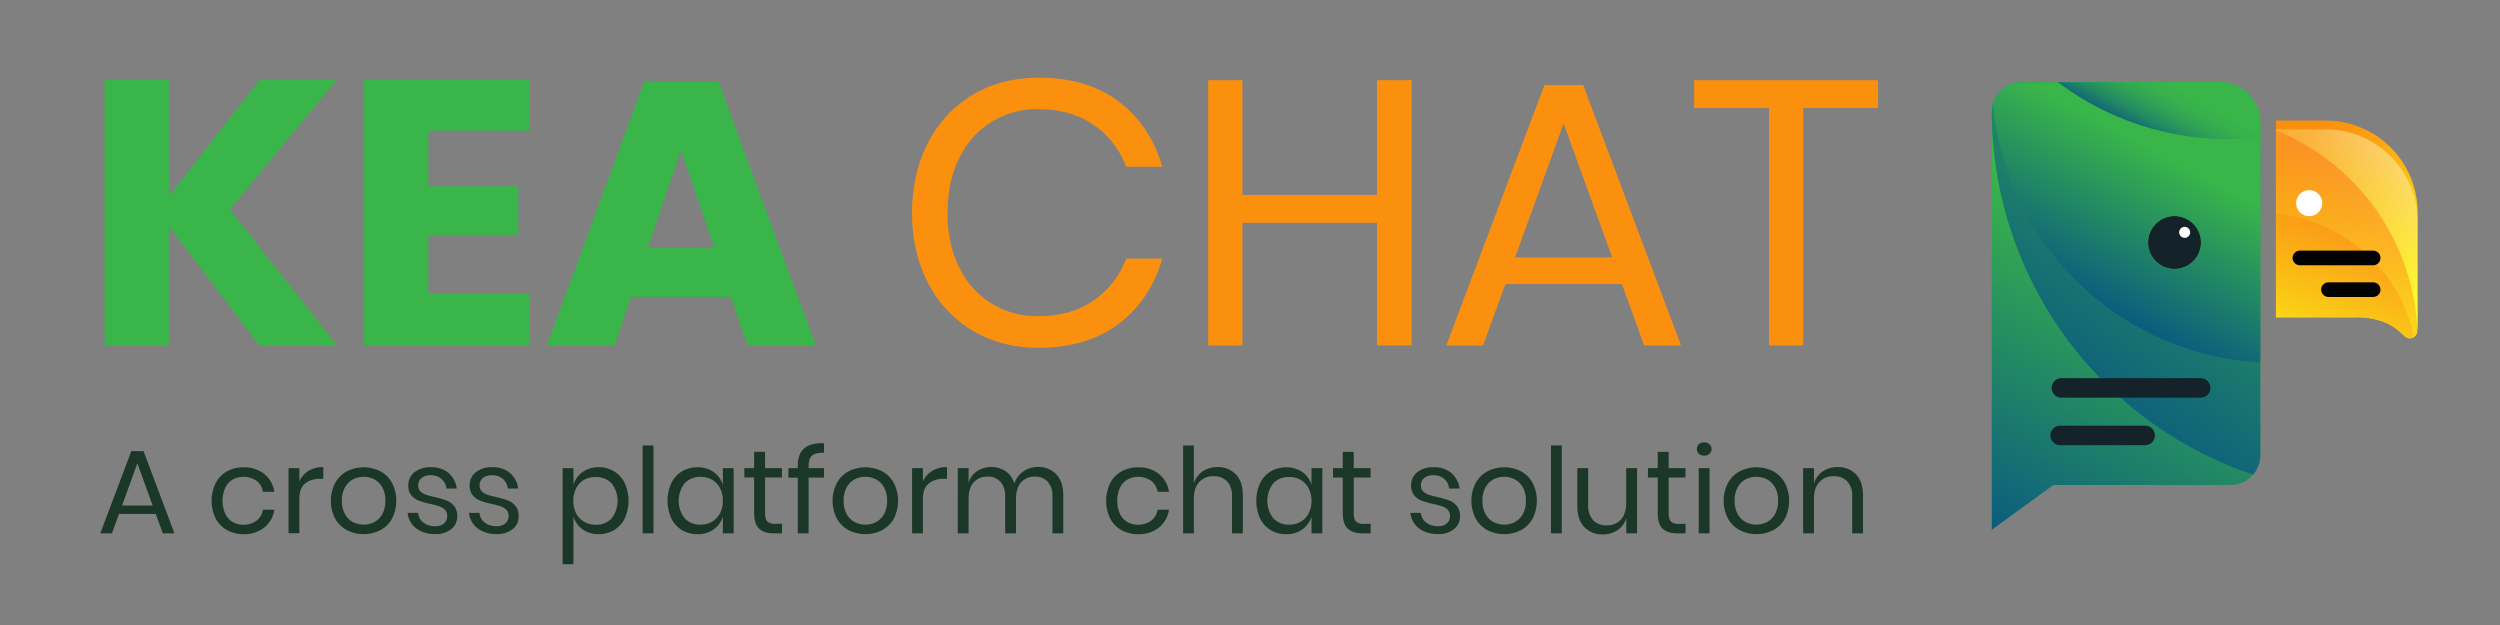 <svg id="Layer_1" data-name="Layer 1" xmlns="http://www.w3.org/2000/svg" xmlns:xlink="http://www.w3.org/1999/xlink" viewBox="0 0 1024 256"><rect x="0" y="0" width="1024" height="256" fill="#808080" stroke="none"/><defs><style>.cls-1,.cls-10,.cls-14{fill:none;}.cls-2{clip-path:url(#clip-path);}.cls-3{fill:#39b54a;}.cls-4{fill:#fb900e;}.cls-5{fill:#1b3727;}.cls-6{fill:url(#linear-gradient);}.cls-7{fill:url(#linear-gradient-2);}.cls-8{opacity:0.5;fill:url(#linear-gradient-3);}.cls-9{opacity:0.3;fill:url(#linear-gradient-4);}.cls-10{stroke:#000;stroke-width:6px;}.cls-10,.cls-14{stroke-linecap:round;stroke-linejoin:round;}.cls-11{fill:#fff;}.cls-12{fill:url(#linear-gradient-5);}.cls-13{fill:url(#linear-gradient-6);}.cls-14{stroke:#142329;stroke-width:8px;}.cls-15{fill:url(#linear-gradient-7);}.cls-16{fill:#8cc63f;}.cls-17{fill:#142329;}.cls-18{fill:url(#linear-gradient-8);}</style><clipPath id="clip-path"><rect class="cls-1" width="1024" height="254.62"/></clipPath><linearGradient id="linear-gradient" x1="981.2" y1="134.76" x2="935.25" y2="61.79" gradientUnits="userSpaceOnUse"><stop offset="0" stop-color="#fcfd1b"/><stop offset="1" stop-color="#fb900e"/></linearGradient><linearGradient id="linear-gradient-2" x1="937.55" y1="119.65" x2="993.3" y2="61.1" gradientUnits="userSpaceOnUse"><stop offset="0" stop-color="#fcfd1b" stop-opacity="0"/><stop offset="1" stop-color="#fbffff" stop-opacity="0.5"/></linearGradient><linearGradient id="linear-gradient-3" x1="919.51" y1="152.34" x2="977.12" y2="72.97" gradientUnits="userSpaceOnUse"><stop offset="0" stop-color="#fcfd1b"/><stop offset="1" stop-color="#fb660e"/></linearGradient><linearGradient id="linear-gradient-4" x1="932.55" y1="151.3" x2="971.02" y2="98.3" xlink:href="#linear-gradient-3"/><linearGradient id="linear-gradient-5" x1="801.4" y1="245.53" x2="878.32" y2="102.17" gradientUnits="userSpaceOnUse"><stop offset="0" stop-color="#00468b"/><stop offset="1" stop-color="#39b54a"/></linearGradient><linearGradient id="linear-gradient-6" x1="816.63" y1="190.81" x2="934.54" y2="28.35" xlink:href="#linear-gradient-5"/><linearGradient id="linear-gradient-7" x1="848.22" y1="137.77" x2="887.56" y2="64.46" xlink:href="#linear-gradient-5"/><linearGradient id="linear-gradient-8" x1="876.67" y1="59.33" x2="889.51" y2="35.41" gradientUnits="userSpaceOnUse"><stop offset="0" stop-color="#00468b"/><stop offset="0.21" stop-color="#136b75"/><stop offset="0.42" stop-color="#248b62"/><stop offset="0.63" stop-color="#2fa255"/><stop offset="0.83" stop-color="#37b04d"/><stop offset="1" stop-color="#39b54a"/></linearGradient></defs><title>Final Logo_Kea Chat</title><g class="cls-2"><path class="cls-3" d="M94.15,85.85l43.91,55.62H106.17l-37-48.84v48.84H42.84V32.55H69.19V80.46l37.28-47.92h31.58Z"/><path class="cls-3" d="M175.49,53.5V76.3h36.82V96.18H175.49v24.19h41.44v21.11H149.15V32.55h67.79v21Z"/><path class="cls-3" d="M299.36,121.6H258.54l-6.78,19.88H224l39.9-108.16h30.35l39.9,108.16h-28Zm-6.78-20L279,61.51l-13.71,40.06Z"/><path class="cls-4" d="M458.21,41.56q12.94,9.79,17.87,26.73H461.29a36.22,36.22,0,0,0-13.4-17.18q-9.24-6.39-22.65-6.39a34.87,34.87,0,0,0-32.28,20q-4.85,9.63-4.85,22.57,0,12.79,4.85,22.34a35,35,0,0,0,32.28,19.87q13.4,0,22.65-6.39a36.21,36.21,0,0,0,13.4-17.18h14.79q-4.93,16.95-17.87,26.73t-32.82,9.78q-15.25,0-27-7a48.28,48.28,0,0,1-18.26-19.57q-6.55-12.56-6.55-28.58,0-16.18,6.55-28.81a48.21,48.21,0,0,1,18.26-19.64q11.71-7,27-7Q445.26,31.78,458.21,41.56Z"/><path class="cls-4" d="M578.22,32.85V141.47H564V91.25H508.89v50.23h-14V32.85h14v47H564v-47Z"/><path class="cls-4" d="M664.35,116.36H616.58l-9.09,25.11H592.4L632.61,34.86h15.87l40.06,106.62h-15.1Zm-4-10.94L640.46,50.57l-19.87,54.85Z"/><path class="cls-4" d="M769.26,32.85v11.4H738.6v97.22h-14V44.26H693.92V32.85Z"/><path class="cls-5" d="M63.81,210.52H48.73l-2.87,7.93H41.09l12.7-33.67h5l12.65,33.67H66.68Zm-1.27-3.45-6.28-17.32L50,207.07Z"/><path class="cls-5" d="M108.23,194.13a11.54,11.54,0,0,1,4.14,7.3h-4.67a6.83,6.83,0,0,0-2.65-4.5,9.37,9.37,0,0,0-9.63-.56,7.79,7.79,0,0,0-3.09,3.28,13.41,13.41,0,0,0,0,10.95,7.77,7.77,0,0,0,3.09,3.28,9.31,9.31,0,0,0,9.63-.58,6.92,6.92,0,0,0,2.65-4.52h4.67a11.48,11.48,0,0,1-4.14,7.32,13.08,13.08,0,0,1-8.47,2.7A13.76,13.76,0,0,1,93,217.14a11.68,11.68,0,0,1-4.65-4.74,16.65,16.65,0,0,1,0-14.57A11.65,11.65,0,0,1,93,193.06a13.76,13.76,0,0,1,6.81-1.65A13,13,0,0,1,108.23,194.13Z"/><path class="cls-5" d="M126.42,192.84a11.43,11.43,0,0,1,6-1.53v4.82H131.1A9.46,9.46,0,0,0,125,198q-2.38,1.92-2.38,6.35v14.06h-4.43V191.74h4.43v5.4A9.82,9.82,0,0,1,126.42,192.84Z"/><path class="cls-5" d="M155.83,193.06a11.84,11.84,0,0,1,4.77,4.77,16.23,16.23,0,0,1,0,14.57,11.88,11.88,0,0,1-4.77,4.74,15.15,15.15,0,0,1-13.77,0,12,12,0,0,1-4.79-4.74,16,16,0,0,1,0-14.57,12,12,0,0,1,4.79-4.77,15.15,15.15,0,0,1,13.77,0Zm-11.29,3.31a8.05,8.05,0,0,0-3.26,3.28,11.07,11.07,0,0,0-1.24,5.47,11,11,0,0,0,1.24,5.42,8,8,0,0,0,3.26,3.28,9.59,9.59,0,0,0,8.81,0,8,8,0,0,0,3.26-3.28,11,11,0,0,0,1.24-5.42,11.06,11.06,0,0,0-1.24-5.47,8.05,8.05,0,0,0-3.26-3.28,9.59,9.59,0,0,0-8.81,0Z"/><path class="cls-5" d="M183.76,193.76a10,10,0,0,1,3.33,6.35h-4.23a6.13,6.13,0,0,0-2-3.92,6.42,6.42,0,0,0-4.5-1.53,5.55,5.55,0,0,0-3.72,1.14,3.85,3.85,0,0,0-1.34,3.09,3.19,3.19,0,0,0,.9,2.36,5.76,5.76,0,0,0,2.24,1.36,37.17,37.17,0,0,0,3.67,1,36.19,36.19,0,0,1,4.79,1.39,7.51,7.51,0,0,1,3.11,2.26,6.37,6.37,0,0,1,1.29,4.18,6.58,6.58,0,0,1-2.46,5.3,9.91,9.91,0,0,1-6.54,2,12.53,12.53,0,0,1-7.78-2.29,9.12,9.12,0,0,1-3.55-6.37h4.28a5.57,5.57,0,0,0,2.12,3.94,7.64,7.64,0,0,0,4.94,1.51,5.13,5.13,0,0,0,3.58-1.17,3.94,3.94,0,0,0,1.29-3.07,3.36,3.36,0,0,0-.92-2.48,6.08,6.08,0,0,0-2.29-1.41,33.61,33.61,0,0,0-3.75-1,36.25,36.25,0,0,1-4.74-1.36,7.25,7.25,0,0,1-3-2.17,6.06,6.06,0,0,1-1.24-4,6.72,6.72,0,0,1,2.48-5.42,10.24,10.24,0,0,1,6.76-2.07A10.78,10.78,0,0,1,183.76,193.76Z"/><path class="cls-5" d="M208.91,193.76a10,10,0,0,1,3.33,6.35H208a6.13,6.13,0,0,0-2-3.92,6.42,6.42,0,0,0-4.5-1.53,5.55,5.55,0,0,0-3.72,1.14,3.85,3.85,0,0,0-1.34,3.09,3.19,3.19,0,0,0,.9,2.36,5.76,5.76,0,0,0,2.24,1.36,37.17,37.17,0,0,0,3.67,1,36.19,36.19,0,0,1,4.79,1.39,7.51,7.51,0,0,1,3.11,2.26,6.37,6.37,0,0,1,1.29,4.18,6.58,6.58,0,0,1-2.46,5.3,9.91,9.91,0,0,1-6.54,2,12.53,12.53,0,0,1-7.78-2.29,9.12,9.12,0,0,1-3.55-6.37h4.28a5.57,5.57,0,0,0,2.12,3.94,7.64,7.64,0,0,0,4.94,1.51,5.13,5.13,0,0,0,3.58-1.17,3.94,3.94,0,0,0,1.29-3.07,3.36,3.36,0,0,0-.92-2.48,6.08,6.08,0,0,0-2.29-1.41,33.61,33.61,0,0,0-3.75-1,36.25,36.25,0,0,1-4.74-1.36,7.25,7.25,0,0,1-3-2.17,6.06,6.06,0,0,1-1.24-4,6.72,6.72,0,0,1,2.48-5.42,10.24,10.24,0,0,1,6.76-2.07A10.78,10.78,0,0,1,208.91,193.76Z"/><path class="cls-5" d="M251.51,193.06a11.42,11.42,0,0,1,4.35,4.77,17.58,17.58,0,0,1,0,14.57,11.44,11.44,0,0,1-4.35,4.74,12.11,12.11,0,0,1-6.32,1.65,10.88,10.88,0,0,1-6.59-2,10,10,0,0,1-3.72-5.18V231.1h-4.43V191.74h4.43v6.81a10,10,0,0,1,3.72-5.18,10.88,10.88,0,0,1,6.59-2A12.11,12.11,0,0,1,251.51,193.06Zm-12.26,3.48A8.23,8.23,0,0,0,236,200a11,11,0,0,0-1.17,5.16,10.84,10.84,0,0,0,1.17,5.13,8.42,8.42,0,0,0,3.26,3.43,9.12,9.12,0,0,0,4.67,1.22,8.64,8.64,0,0,0,6.59-2.6,11.71,11.71,0,0,0,0-14.35,8.64,8.64,0,0,0-6.59-2.6A9.26,9.26,0,0,0,239.25,196.54Z"/><path class="cls-5" d="M267.66,182.45v36h-4.43v-36Z"/><path class="cls-5" d="M292.31,193.35a10.14,10.14,0,0,1,3.77,5.21v-6.81h4.43v26.71h-4.43v-6.81a10.14,10.14,0,0,1-3.77,5.21,11,11,0,0,1-6.59,1.95,12.11,12.11,0,0,1-6.33-1.65A11.43,11.43,0,0,1,275,212.4a17.58,17.58,0,0,1,0-14.57,11.41,11.41,0,0,1,4.35-4.77,12.11,12.11,0,0,1,6.33-1.65A11,11,0,0,1,292.31,193.35Zm-11.87,4.6a11.71,11.71,0,0,0,0,14.35,8.57,8.57,0,0,0,6.54,2.6,9.09,9.09,0,0,0,4.7-1.22,8.47,8.47,0,0,0,3.24-3.43,10.84,10.84,0,0,0,1.17-5.13,11,11,0,0,0-1.17-5.16,8.28,8.28,0,0,0-3.24-3.43,9.23,9.23,0,0,0-4.7-1.19A8.57,8.57,0,0,0,280.43,197.95Z"/><path class="cls-5" d="M320.31,214.56v3.89H317q-4.09,0-6.11-1.95t-2-6.52v-14.4h-4v-3.84h4v-6.67h4.48v6.67h6.91v3.84h-6.91v14.5q0,2.58.95,3.53a4.57,4.57,0,0,0,3.28.95Z"/><path class="cls-5" d="M332.59,186.63q-1.39,1.27-1.39,4.38v.73h6.32v3.89H331.2v22.82h-4.43V195.64h-3.84v-3.89h3.84v-1.07q0-9.58,10.75-9.15v3.89Q334,185.37,332.59,186.63Z"/><path class="cls-5" d="M361.34,193.06a11.84,11.84,0,0,1,4.77,4.77,16.23,16.23,0,0,1,0,14.57,11.88,11.88,0,0,1-4.77,4.74,15.15,15.15,0,0,1-13.77,0,12,12,0,0,1-4.79-4.74,16,16,0,0,1,0-14.57,12,12,0,0,1,4.79-4.77,15.15,15.15,0,0,1,13.77,0Zm-11.29,3.31a8.05,8.05,0,0,0-3.26,3.28,11.07,11.07,0,0,0-1.24,5.47,11,11,0,0,0,1.24,5.42,8,8,0,0,0,3.26,3.28,9.59,9.59,0,0,0,8.81,0,8,8,0,0,0,3.26-3.28,11,11,0,0,0,1.24-5.42,11.06,11.06,0,0,0-1.24-5.47,8.05,8.05,0,0,0-3.26-3.28,9.59,9.59,0,0,0-8.81,0Z"/><path class="cls-5" d="M381.9,192.84a11.43,11.43,0,0,1,6-1.53v4.82h-1.36a9.46,9.46,0,0,0-6.13,1.92q-2.38,1.92-2.38,6.35v14.06h-4.43V191.74h4.43v5.4A9.82,9.82,0,0,1,381.9,192.84Z"/><path class="cls-5" d="M432.67,194.3q2.85,3,2.85,8.64v15.52h-4.43V203.32a8.61,8.61,0,0,0-1.92-6,6.81,6.81,0,0,0-5.28-2.09,7.26,7.26,0,0,0-5.62,2.31q-2.12,2.31-2.12,6.79v14.16h-4.43V203.32a8.54,8.54,0,0,0-1.95-6,6.83,6.83,0,0,0-5.25-2.09,7.31,7.31,0,0,0-5.67,2.31q-2.12,2.31-2.12,6.79v14.16h-4.43V191.74h4.43v6.08a8.67,8.67,0,0,1,3.48-4.84,10.86,10.86,0,0,1,11.68,0,9.4,9.4,0,0,1,3.58,5.08,9.65,9.65,0,0,1,3.75-5,10.36,10.36,0,0,1,5.94-1.78A9.89,9.89,0,0,1,432.67,194.3Z"/><path class="cls-5" d="M474.68,194.13a11.54,11.54,0,0,1,4.14,7.3h-4.67a6.83,6.83,0,0,0-2.65-4.5,9.37,9.37,0,0,0-9.63-.56,7.79,7.79,0,0,0-3.09,3.28,13.41,13.41,0,0,0,0,10.95,7.77,7.77,0,0,0,3.09,3.28,9.31,9.31,0,0,0,9.63-.58,6.92,6.92,0,0,0,2.65-4.52h4.67a11.48,11.48,0,0,1-4.14,7.32,13.08,13.08,0,0,1-8.47,2.7,13.76,13.76,0,0,1-6.81-1.65,11.68,11.68,0,0,1-4.65-4.74,16.65,16.65,0,0,1,0-14.57,11.65,11.65,0,0,1,4.65-4.77,13.76,13.76,0,0,1,6.81-1.65A13,13,0,0,1,474.68,194.13Z"/><path class="cls-5" d="M506.2,194.3q2.87,3,2.87,8.64v15.52h-4.43V203.32a8.54,8.54,0,0,0-2-6.13,7.31,7.31,0,0,0-5.55-2.14,7.58,7.58,0,0,0-5.84,2.36Q489,199.77,489,204.3v14.16H484.6v-36H489v15.62a9.09,9.09,0,0,1,3.62-5,10.51,10.51,0,0,1,6-1.75A10,10,0,0,1,506.2,194.3Z"/><path class="cls-5" d="M533.42,193.35a10.14,10.14,0,0,1,3.77,5.21v-6.81h4.43v26.71H537.2v-6.81a10.14,10.14,0,0,1-3.77,5.21,11,11,0,0,1-6.59,1.95,12.11,12.11,0,0,1-6.33-1.65,11.43,11.43,0,0,1-4.35-4.74,17.58,17.58,0,0,1,0-14.57,11.41,11.41,0,0,1,4.35-4.77,12.11,12.11,0,0,1,6.33-1.65A11,11,0,0,1,533.42,193.35Zm-11.87,4.6a11.71,11.71,0,0,0,0,14.35,8.57,8.57,0,0,0,6.54,2.6,9.09,9.09,0,0,0,4.7-1.22,8.47,8.47,0,0,0,3.24-3.43,10.84,10.84,0,0,0,1.17-5.13A11,11,0,0,0,536,200a8.28,8.28,0,0,0-3.24-3.43,9.23,9.23,0,0,0-4.7-1.19A8.57,8.57,0,0,0,521.55,197.95Z"/><path class="cls-5" d="M561.42,214.56v3.89h-3.31q-4.09,0-6.11-1.95T550,210v-14.4h-4v-3.84h4v-6.67h4.48v6.67h6.91v3.84h-6.91v14.5q0,2.58.95,3.53a4.57,4.57,0,0,0,3.28.95Z"/><path class="cls-5" d="M594.48,193.76a10,10,0,0,1,3.33,6.35h-4.23a6.13,6.13,0,0,0-2-3.92,6.42,6.42,0,0,0-4.5-1.53,5.55,5.55,0,0,0-3.72,1.14,3.85,3.85,0,0,0-1.34,3.09,3.19,3.19,0,0,0,.9,2.36,5.76,5.76,0,0,0,2.24,1.36,37.17,37.17,0,0,0,3.67,1,36.19,36.19,0,0,1,4.79,1.39,7.51,7.51,0,0,1,3.11,2.26,6.37,6.37,0,0,1,1.29,4.18,6.58,6.58,0,0,1-2.46,5.3,9.91,9.91,0,0,1-6.54,2,12.53,12.53,0,0,1-7.78-2.29,9.12,9.12,0,0,1-3.55-6.37H582a5.57,5.57,0,0,0,2.12,3.94,7.64,7.64,0,0,0,4.94,1.51,5.13,5.13,0,0,0,3.58-1.17,3.94,3.94,0,0,0,1.29-3.07,3.36,3.36,0,0,0-.92-2.48,6.08,6.08,0,0,0-2.29-1.41,33.61,33.61,0,0,0-3.75-1,36.25,36.25,0,0,1-4.74-1.36,7.25,7.25,0,0,1-3-2.17,6.06,6.06,0,0,1-1.24-4,6.72,6.72,0,0,1,2.48-5.42,10.24,10.24,0,0,1,6.76-2.07A10.78,10.78,0,0,1,594.48,193.76Z"/><path class="cls-5" d="M623,193.06a11.84,11.84,0,0,1,4.77,4.77,16.23,16.23,0,0,1,0,14.57,11.88,11.88,0,0,1-4.77,4.74,15.15,15.15,0,0,1-13.77,0,12,12,0,0,1-4.79-4.74,16,16,0,0,1,0-14.57,12,12,0,0,1,4.79-4.77,15.15,15.15,0,0,1,13.77,0Zm-11.29,3.31a8.05,8.05,0,0,0-3.26,3.28,11.07,11.07,0,0,0-1.24,5.47,11,11,0,0,0,1.24,5.42,8,8,0,0,0,3.26,3.28,9.59,9.59,0,0,0,8.81,0,8,8,0,0,0,3.26-3.28,11,11,0,0,0,1.24-5.42,11.06,11.06,0,0,0-1.24-5.47,8.05,8.05,0,0,0-3.26-3.28,9.59,9.59,0,0,0-8.81,0Z"/><path class="cls-5" d="M639.71,182.45v36h-4.43v-36Z"/><path class="cls-5" d="M670.55,191.74v26.71h-4.43v-6.28a9,9,0,0,1-3.62,5,10.7,10.7,0,0,1-6.06,1.73,9.91,9.91,0,0,1-7.49-3q-2.87-3-2.87-8.59V191.74h4.43v15.13a8.62,8.62,0,0,0,2,6.15,7.26,7.26,0,0,0,5.55,2.17,7.58,7.58,0,0,0,5.84-2.36q2.19-2.36,2.19-6.88V191.74Z"/><path class="cls-5" d="M690.4,214.56v3.89h-3.31q-4.09,0-6.11-1.95T679,210v-14.4h-4v-3.84h4v-6.67h4.48v6.67h6.91v3.84h-6.91v14.5q0,2.58.95,3.53a4.57,4.57,0,0,0,3.28.95Z"/><path class="cls-5" d="M695.85,181.94a3.55,3.55,0,0,1,4.38,0,2.76,2.76,0,0,1,0,3.94,3.56,3.56,0,0,1-4.38,0,2.76,2.76,0,0,1,0-3.94Zm4.38,9.8v26.71H695.8V191.74Z"/><path class="cls-5" d="M726.33,193.06a11.84,11.84,0,0,1,4.77,4.77,16.23,16.23,0,0,1,0,14.57,11.88,11.88,0,0,1-4.77,4.74,15.15,15.15,0,0,1-13.77,0,12,12,0,0,1-4.79-4.74,16,16,0,0,1,0-14.57,12,12,0,0,1,4.79-4.77,15.15,15.15,0,0,1,13.77,0ZM715,196.36a8.05,8.05,0,0,0-3.26,3.28,11.07,11.07,0,0,0-1.24,5.47,11,11,0,0,0,1.24,5.42,8,8,0,0,0,3.26,3.28,9.59,9.59,0,0,0,8.81,0,8,8,0,0,0,3.26-3.28,11,11,0,0,0,1.24-5.42,11.06,11.06,0,0,0-1.24-5.47,8.05,8.05,0,0,0-3.26-3.28,9.59,9.59,0,0,0-8.81,0Z"/><path class="cls-5" d="M760.22,194.3q2.87,3,2.87,8.64v15.52h-4.43V203.32a8.54,8.54,0,0,0-2-6.13,7.31,7.31,0,0,0-5.55-2.14,7.58,7.58,0,0,0-5.84,2.36Q743,199.77,743,204.3v14.16h-4.43V191.74H743v6.33a9.09,9.09,0,0,1,3.62-5,10.51,10.51,0,0,1,6-1.75A10,10,0,0,1,760.22,194.3Z"/><path class="cls-6" d="M990.25,87V130.4c0,.8,0,1.6,0,2.4a2.26,2.26,0,0,1,0,.48c0,.38-.06.7-.1,1.06v.26c0,.45-.06.9-.1,1.28V136a3.14,3.14,0,0,1-1.15,2,0,0,0,0,0,0,0l-.26.16-.16.1a4.61,4.61,0,0,1-.7.26,2.73,2.73,0,0,1-1.25,0,2.66,2.66,0,0,1-.67-.19l-.45-.26a2.51,2.51,0,0,1-.48-.38c-.26-.26-.48-.48-.74-.7l-1-.93-1.12-.93h0a17.34,17.34,0,0,0-2.37-1.63c-.45-.29-1-.54-1.44-.8s-1-.48-1.54-.7A30,30,0,0,0,964.95,130H932.22V49.38h20.4A37.63,37.63,0,0,1,990.25,87Z"/><path class="cls-7" d="M990.25,90.63V130.4c0,.8,0,1.6,0,2.4a2.26,2.26,0,0,1,0,.48c0,.38-.06.7-.1,1.06v.26c0,.45-.06.9-.1,1.28V136a3.14,3.14,0,0,1-1.15,2,0,0,0,0,0,0,0,0,0,0,0,1,0,0,2.25,2.25,0,0,1-.32-.26c-.26-.26-.45-.48-.7-.7a25.58,25.58,0,0,0-4.55-3.49c-3.75-2.24-8.39-3.59-14.64-3.59H932.22V53h20.4A37.65,37.65,0,0,1,990.25,90.63Z"/><path class="cls-8" d="M990.09,134.34v.26c0,.45-.06.9-.1,1.28V136a3.14,3.14,0,0,1-1.15,2h0v0l-.26.16-.16.1a4.61,4.61,0,0,1-.7.26,4.09,4.09,0,0,1-1.25,0,2.66,2.66,0,0,1-.67-.19l-.45-.26a2.51,2.51,0,0,1-.48-.38c-.26-.26-.48-.48-.74-.7l-1-.93-1.12-.93h0a17.34,17.34,0,0,0-2.37-1.63c-.45-.29-1-.54-1.44-.8s-1-.48-1.54-.7A30,30,0,0,0,964.95,130H932.22V53.45a92.6,92.6,0,0,1,54.38,60.3A89.65,89.65,0,0,1,990.09,134.34Z"/><path class="cls-9" d="M988.81,138h0l-.22.19-.16.1a4.61,4.61,0,0,1-.7.26,2.73,2.73,0,0,1-1.25,0,2.66,2.66,0,0,1-.67-.19l-.45-.26a2.51,2.51,0,0,1-.48-.38,7,7,0,0,0-.74-.67c-.32-.32-.67-.64-1-1l-1.12-.93h0a20.54,20.54,0,0,0-2.37-1.6c-.45-.29-1-.58-1.44-.83s-1-.48-1.54-.7A30,30,0,0,0,964.95,130H932.22V87.56A64.12,64.12,0,0,1,988.81,138Z"/><line class="cls-10" x1="972.05" y1="118.64" x2="953.74" y2="118.64"/><line class="cls-10" x1="972.05" y1="105.65" x2="942.04" y2="105.65"/><path class="cls-11" d="M940.63,84.31a5.33,5.33,0,1,1,4.24,4.14A5.34,5.34,0,0,1,940.63,84.31Z"/><path class="cls-12" d="M909.22,33.66H828.06a12.23,12.23,0,0,0-12.24,12.16V217l24.33-17.69.87-.65h72.59a12,12,0,0,0,9.22-4.25,12.18,12.18,0,0,0,3-8V50.26A16.59,16.59,0,0,0,909.22,33.66Zm-29,63.44a10.81,10.81,0,0,1,9.4-8.43,10.7,10.7,0,1,1-9.4,8.43Z"/><path class="cls-13" d="M925.81,50.26V186.4a12.18,12.18,0,0,1-3,8,157.34,157.34,0,0,1-107-148.49v-.07a12.23,12.23,0,0,1,12.24-12.16h81.16A16.59,16.59,0,0,1,925.81,50.26Z"/><line class="cls-14" x1="878.64" y1="178.35" x2="843.85" y2="178.35"/><line class="cls-14" x1="901.39" y1="158.89" x2="844.35" y2="158.89"/><path class="cls-15" d="M925.81,50.26v98.23c-.33,0-.65,0-1-.07a112.11,112.11,0,0,1-23-3.85,116.64,116.64,0,0,1-85.52-102,12.25,12.25,0,0,1,11.77-8.86h81.16A16.59,16.59,0,0,1,925.81,50.26Z"/><path class="cls-16" d="M901.38,99.33a10.69,10.69,0,1,1-10.69-10.69A10.69,10.69,0,0,1,901.38,99.33Z"/><path d="M901.38,99.33a10.69,10.69,0,1,1-10.69-10.69A10.69,10.69,0,0,1,901.38,99.33Z"/><path class="cls-17" d="M880.22,101.55a10.7,10.7,0,1,1,8.51,8.3A10.72,10.72,0,0,1,880.22,101.55Z"/><path class="cls-11" d="M892.64,95.64a2.25,2.25,0,1,1,1.79,1.74A2.25,2.25,0,0,1,892.64,95.64Z"/><path class="cls-18" d="M925.81,50.26v6a116.06,116.06,0,0,1-12.89.73,116.16,116.16,0,0,1-70-23.31h66.26A16.59,16.59,0,0,1,925.81,50.26Z"/></g></svg>